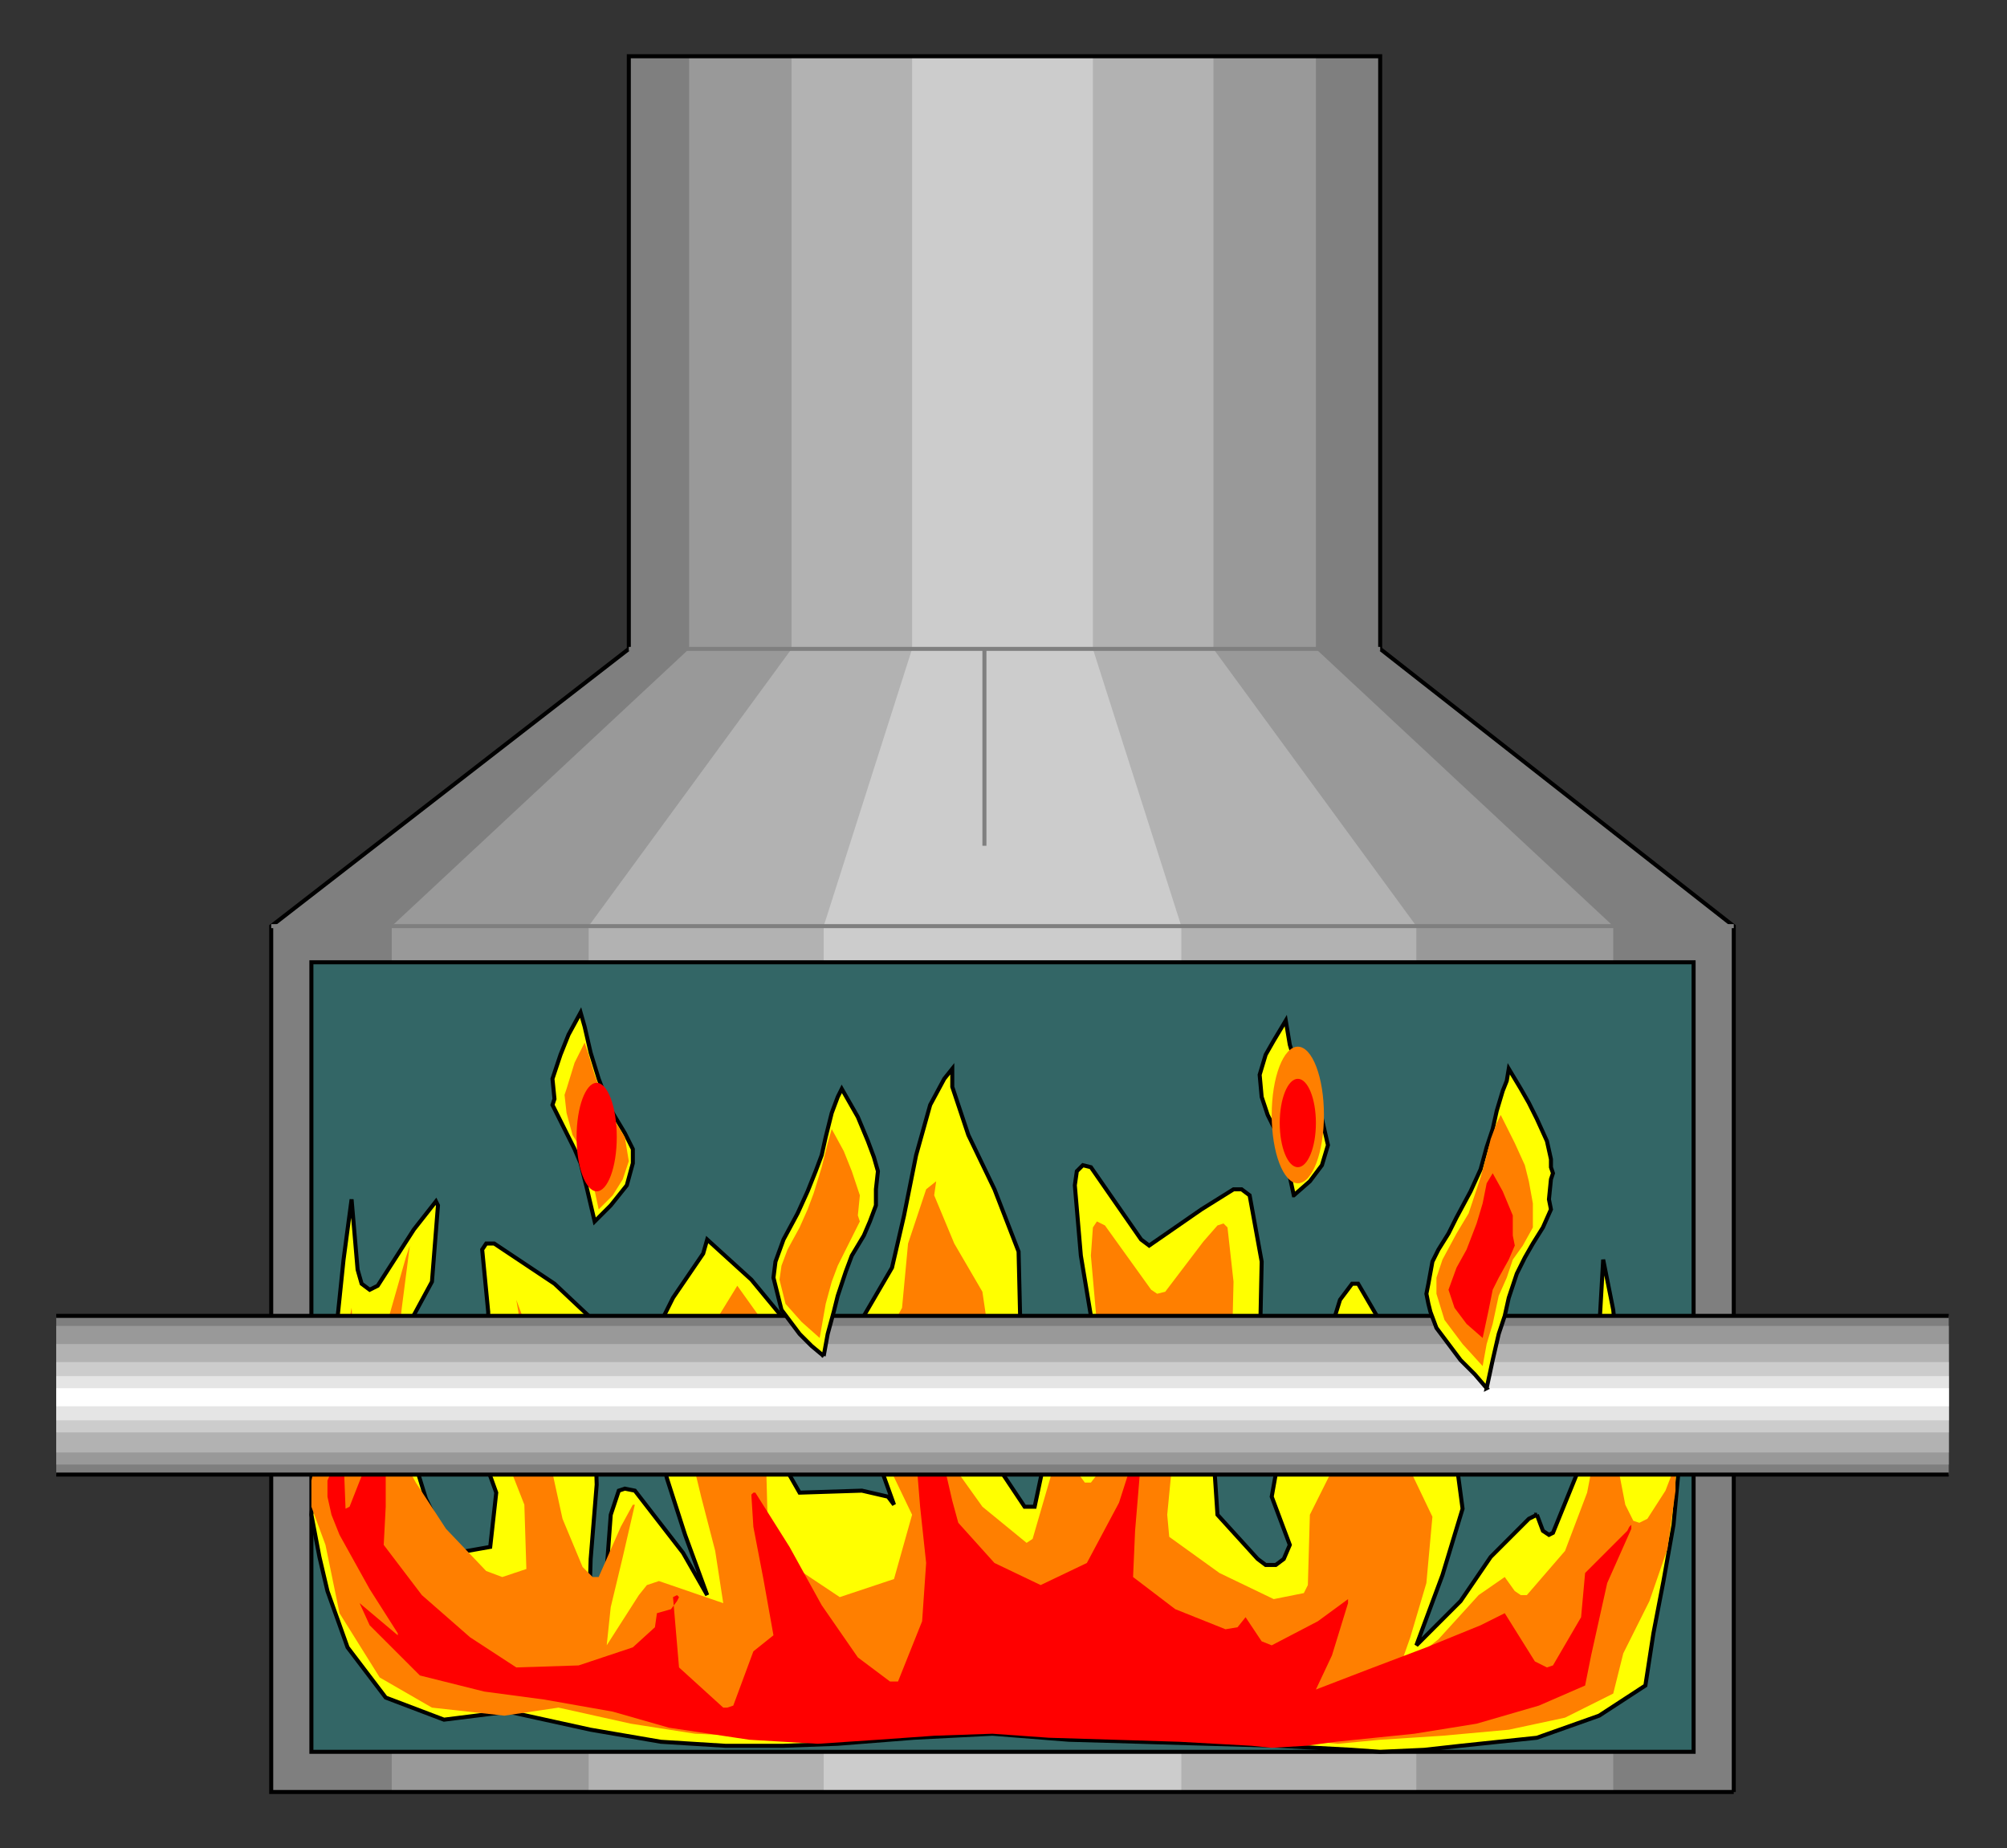<?xml version="1.0" encoding="utf-8" standalone="no"?><!DOCTYPE svg PUBLIC "-//W3C//DTD SVG 1.1//EN" "http://www.w3.org/Graphics/SVG/1.1/DTD/svg11-flat-20030114.dtd"><svg width="999" height="920" version="1.1" xmlns="http://www.w3.org/2000/svg" xmlns:xlink="http://www.w3.org/1999/xlink">

<rect width="100%" height="100%" fill="#333333" stroke="none"/>

<path style="fill:#7f7f7f" d="M863,892 l0,-431 -176,-138 0,-295 -374,0 0,295 -178,138 0,431 728,0z" />
<path style="fill:#999" d="M803,892 l0,-431 -148,-138 0,-295 -312,0 0,295 -148,138 0,431 608,0z" />
<path style="fill:#b2b2b2" d="M705,892 l0,-431 -101,-138 0,-295 -210,0 0,295 -101,138 0,431 412,0z" />
<path style="fill:#ccc" d="M588,892 l0,-431 -44,-138 0,-295 -90,0 0,295 -44,138 0,431 178,0z" />
<path style="fill:none;stroke:#000;stroke-width:2" d="M863,892 l0,-431 -176,-138 0,-295 -374,0 0,295 -178,138 0,431 728,0" />
<path style="fill:none;stroke:#7f7f7f;stroke-width:2" d="M687,323 l-374,0" />
<path style="fill:none;stroke:#7f7f7f;stroke-width:2" d="M863,461 l-728,0" />
<path style="fill:none;stroke:#7f7f7f;stroke-width:2" d="M490,323 l0,98" />
<path style="fill:#366;stroke:#000;stroke-width:2" d="M843,479 l-688,0 0,393 688,0 0,-393z" />
<path style="fill:#ff0;stroke:#000;stroke-width:2" d="M765,754 l3,8 3,2 2,-1 13,-32 6,-38 4,-31 2,-35 5,25 3,29 9,25 3,1 4,-2 11,-15 6,-15 0,15 -3,37 -3,32 -5,28 -5,26 -4,26 -23,15 -31,11 -38,4 -18,2 -22,1 -14,-1 -37,-2 -35,-1 -34,-1 -35,-1 -38,-3 -39,2 -38,3 -27,1 -29,0 -32,-2 -35,-6 -41,-9 -32,4 -29,-11 -19,-25 -10,-28 -4,-17 -4,-21 1,-10 4,-29 4,-30 4,-29 3,-29 4,-30 3,35 2,7 4,3 4,-2 18,-28 11,-14 1,2 -3,38 -13,24 -7,34 9,24 8,26 12,25 3,2 17,-3 3,-27 -9,-25 -5,-22 6,-3 4,-6 0,-34 -3,-31 2,-3 4,0 30,20 17,16 -6,25 -6,25 -7,26 -1,5 13,-26 5,-6 3,-1 2,2 1,34 -3,37 -1,32 0,6 3,-3 6,-30 2,-27 4,-12 3,-1 5,1 24,31 12,21 -11,-30 -9,-28 -8,-32 -2,-32 13,-26 15,-22 2,-7 22,20 19,23 -1,36 -2,33 8,14 31,-1 13,3 3,4 -9,-25 -16,-26 5,-31 5,-12 14,-24 6,-26 6,-30 7,-25 7,-13 4,-5 0,9 8,24 13,27 12,31 1,42 -9,35 -9,20 16,24 4,6 3,0 2,0 7,-33 2,-30 6,3 6,25 2,10 1,1 1,0 8,-10 -1,-31 -4,-30 -5,-30 -3,-35 1,-7 3,-3 4,1 25,36 4,3 26,-18 16,-10 4,0 4,3 6,33 -1,47 -15,22 -8,27 2,30 20,22 4,3 5,0 4,-3 3,-7 -9,-24 5,-28 8,-17 12,-24 9,-29 6,-8 3,0 21,36 8,21 4,0 27,-11 2,3 -13,28 -1,5 4,30 -10,33 -13,35 22,-22 15,-22 19,-19 4,-2z" />
<path style="fill:#ff7f00" d="M749,785 l5,7 3,2 3,0 19,-22 11,-29 5,-26 3,-30 5,31 6,31 4,8 3,1 4,-2 9,-14 5,-13 0,13 -4,29 -9,26 -13,26 -5,20 -24,12 -28,6 -33,3 -31,2 -21,2 -11,-1 -33,-2 -32,-1 -30,-1 -31,-2 -35,-2 -35,1 -34,3 -37,2 -42,-2 -32,-5 -36,-8 -27,4 -36,-4 -26,-15 -20,-32 -7,-34 -7,-19 0,-7 0,-6 6,-28 9,-32 5,-26 2,29 2,5 2,0 13,-31 8,-28 2,-6 -4,31 -3,28 -1,30 -1,7 12,22 15,23 20,21 8,3 12,-4 -1,-32 -11,-28 -1,-10 6,-2 7,-27 -4,-29 -1,-6 10,27 6,17 0,33 7,32 10,24 5,5 3,0 11,-25 6,-11 1,0 -6,26 -6,25 -2,19 16,-25 4,-5 6,-2 32,11 -4,-26 -7,-27 -7,-29 -2,-27 11,-23 16,-26 15,21 3,28 -4,27 1,37 15,28 21,14 27,-9 9,-32 -12,-25 -13,-22 7,-32 13,-24 3,-32 9,-27 5,-4 -1,7 10,24 14,24 4,27 -5,26 -14,33 15,21 22,18 3,-2 9,-31 1,-15 5,3 11,15 3,0 10,-13 -3,-40 -4,-26 -3,-34 1,-14 2,-3 4,2 23,32 3,2 4,-1 19,-25 7,-8 3,-1 2,2 3,27 -1,42 -15,21 -14,22 -3,31 1,11 25,18 27,13 15,-3 2,-4 1,-35 10,-20 5,-33 -3,-31 0,-4 1,-2 2,1 11,26 7,18 3,1 22,-9 2,2 -10,24 0,5 11,23 -3,33 -8,27 -6,17 20,-16 20,-22 13,-9z" />
<path style="fill:#f00" d="M749,803 l15,24 6,3 3,-1 14,-24 2,-22 21,-21 1,-2 1,-1 0,2 -12,27 -8,36 -3,15 -23,10 -31,9 -31,5 -39,4 -15,2 -17,1 -10,-1 -36,-2 -32,-1 -33,-1 -28,-2 -29,1 -28,2 -30,2 -34,-2 -40,-6 -28,-8 -34,-6 -30,-4 -32,-8 -25,-25 -5,-11 19,16 0,-1 -14,-22 -15,-27 -4,-10 -2,-9 0,-8 3,-7 5,-5 1,26 2,-1 11,-28 8,-25 2,-4 1,-2 -4,30 0,29 -1,19 19,25 24,21 23,15 31,-1 27,-9 11,-10 1,-7 7,-2 3,-4 1,-2 -1,-1 -2,1 3,35 22,20 2,0 3,-1 10,-27 10,-8 -5,-28 -5,-26 -1,-16 1,-1 1,0 17,27 16,29 18,26 16,12 4,0 12,-30 2,-29 -3,-28 -3,-37 0,-17 1,-2 2,1 10,26 6,26 3,11 18,20 23,11 23,-11 16,-30 8,-25 6,-27 1,-8 0,-1 0,1 -4,38 -3,36 -1,23 21,16 25,10 6,-1 4,-5 8,12 5,2 23,-12 15,-11 0,2 -8,26 -8,17 26,-10 29,-11 27,-11 12,-6z" />
<path style="fill:#ff0;stroke:#000;stroke-width:2" d="M296,608 l8,-8 8,-10 3,-11 0,-7 -4,-8 -6,-10 -4,-9 -3,-8 -4,-13 -3,-13 -2,-7 -6,11 -4,10 -4,12 1,10 -1,3 5,10 6,12 3,7 3,12 4,17z" />
<path style="fill:#ff7f00" d="M298,602 l7,-7 5,-8 3,-9 -2,-12 -5,-8 -6,-12 -4,-11 -3,-10 -2,-6 -5,10 -4,13 -1,3 1,9 3,11 5,8 3,6 2,9 3,14z" />
<ellipse style="fill:#f00" cx="297" cy="566" rx="10" ry="27" />
<path style="fill:#ff0;stroke:#000;stroke-width:2" d="M644,595 l8,-7 6,-8 3,-10 -3,-13 -5,-8 -4,-7 -4,-12 -3,-10 -2,-12 -6,10 -4,7 -3,10 1,11 3,9 5,10 3,6 2,10 3,14z" />
<ellipse style="fill:#ff7f00" cx="646" cy="555" rx="13" ry="34" />
<ellipse style="fill:#f00" cx="646" cy="559" rx="9" ry="22" />
<path style="fill:#7f7f7f" d="M970,655 l-942,0 0,79 942,0 0,-79z" />
<path style="fill:#999" d="M970,660 l-942,0 0,69 942,0 0,-69z" />
<path style="fill:#b2b2b2" d="M970,669 l-942,0 0,54 942,0 0,-54z" />
<path style="fill:#ccc" d="M970,678 l-942,0 0,35 942,0 0,-35z" />
<path style="fill:#e5e5e5" d="M970,685 l-942,0 0,22 942,0 0,-22z" />
<path style="fill:#fff" d="M970,691 l-942,0 0,9 942,0 0,-9z" />
<path style="fill:none;stroke:#000;stroke-width:2" d="M970,734 l-942,0" />
<path style="fill:none;stroke:#000;stroke-width:2" d="M28,655 l942,0" />
<path style="fill:#ff0;stroke:#000;stroke-width:2" d="M740,691 l-6,-7 -7,-7 -6,-8 -6,-8 -3,-8 -1,-4 -1,-5 1,-5 2,-11 3,-6 5,-8 4,-8 7,-13 5,-11 3,-11 3,-9 2,-9 3,-10 2,-5 1,-6 6,10 4,7 4,8 5,11 2,9 0,4 1,3 -1,3 -1,10 1,5 -4,9 -5,8 -4,7 -4,8 -4,12 -2,9 -3,9 -3,13 -3,14z" />
<path style="fill:#ff7f00" d="M738,680 l-10,-11 -9,-12 -4,-13 0,-8 3,-9 7,-13 6,-10 3,-9 3,-9 3,-11 2,-8 3,-8 2,-4 7,14 5,11 2,8 2,11 0,12 -5,9 -5,7 -3,9 -4,9 -3,14 -3,10 -2,11z" />
<path style="fill:#f00" d="M738,666 l-8,-7 -6,-8 -3,-9 4,-11 5,-9 5,-13 3,-10 2,-10 3,-5 5,9 5,12 0,10 1,5 -3,7 -5,9 -3,6 -2,10 -3,14z" />
<path style="fill:#ff0;stroke:#000;stroke-width:2" d="M410,675 l-6,-5 -6,-6 -9,-12 -4,-16 1,-8 4,-11 7,-13 5,-11 4,-10 3,-8 2,-9 3,-12 3,-8 2,-4 8,14 5,12 3,8 2,7 -1,9 0,8 -3,8 -3,7 -6,10 -3,8 -4,12 -2,8 -3,11 -2,11z" />
<path style="fill:#ff7f00" d="M408,666 l-9,-8 -8,-9 -3,-12 1,-7 3,-8 6,-11 4,-9 3,-8 4,-13 3,-12 2,-7 6,11 4,10 4,12 -1,10 1,3 -5,10 -6,12 -3,8 -3,11 -3,17z" />

</svg>
